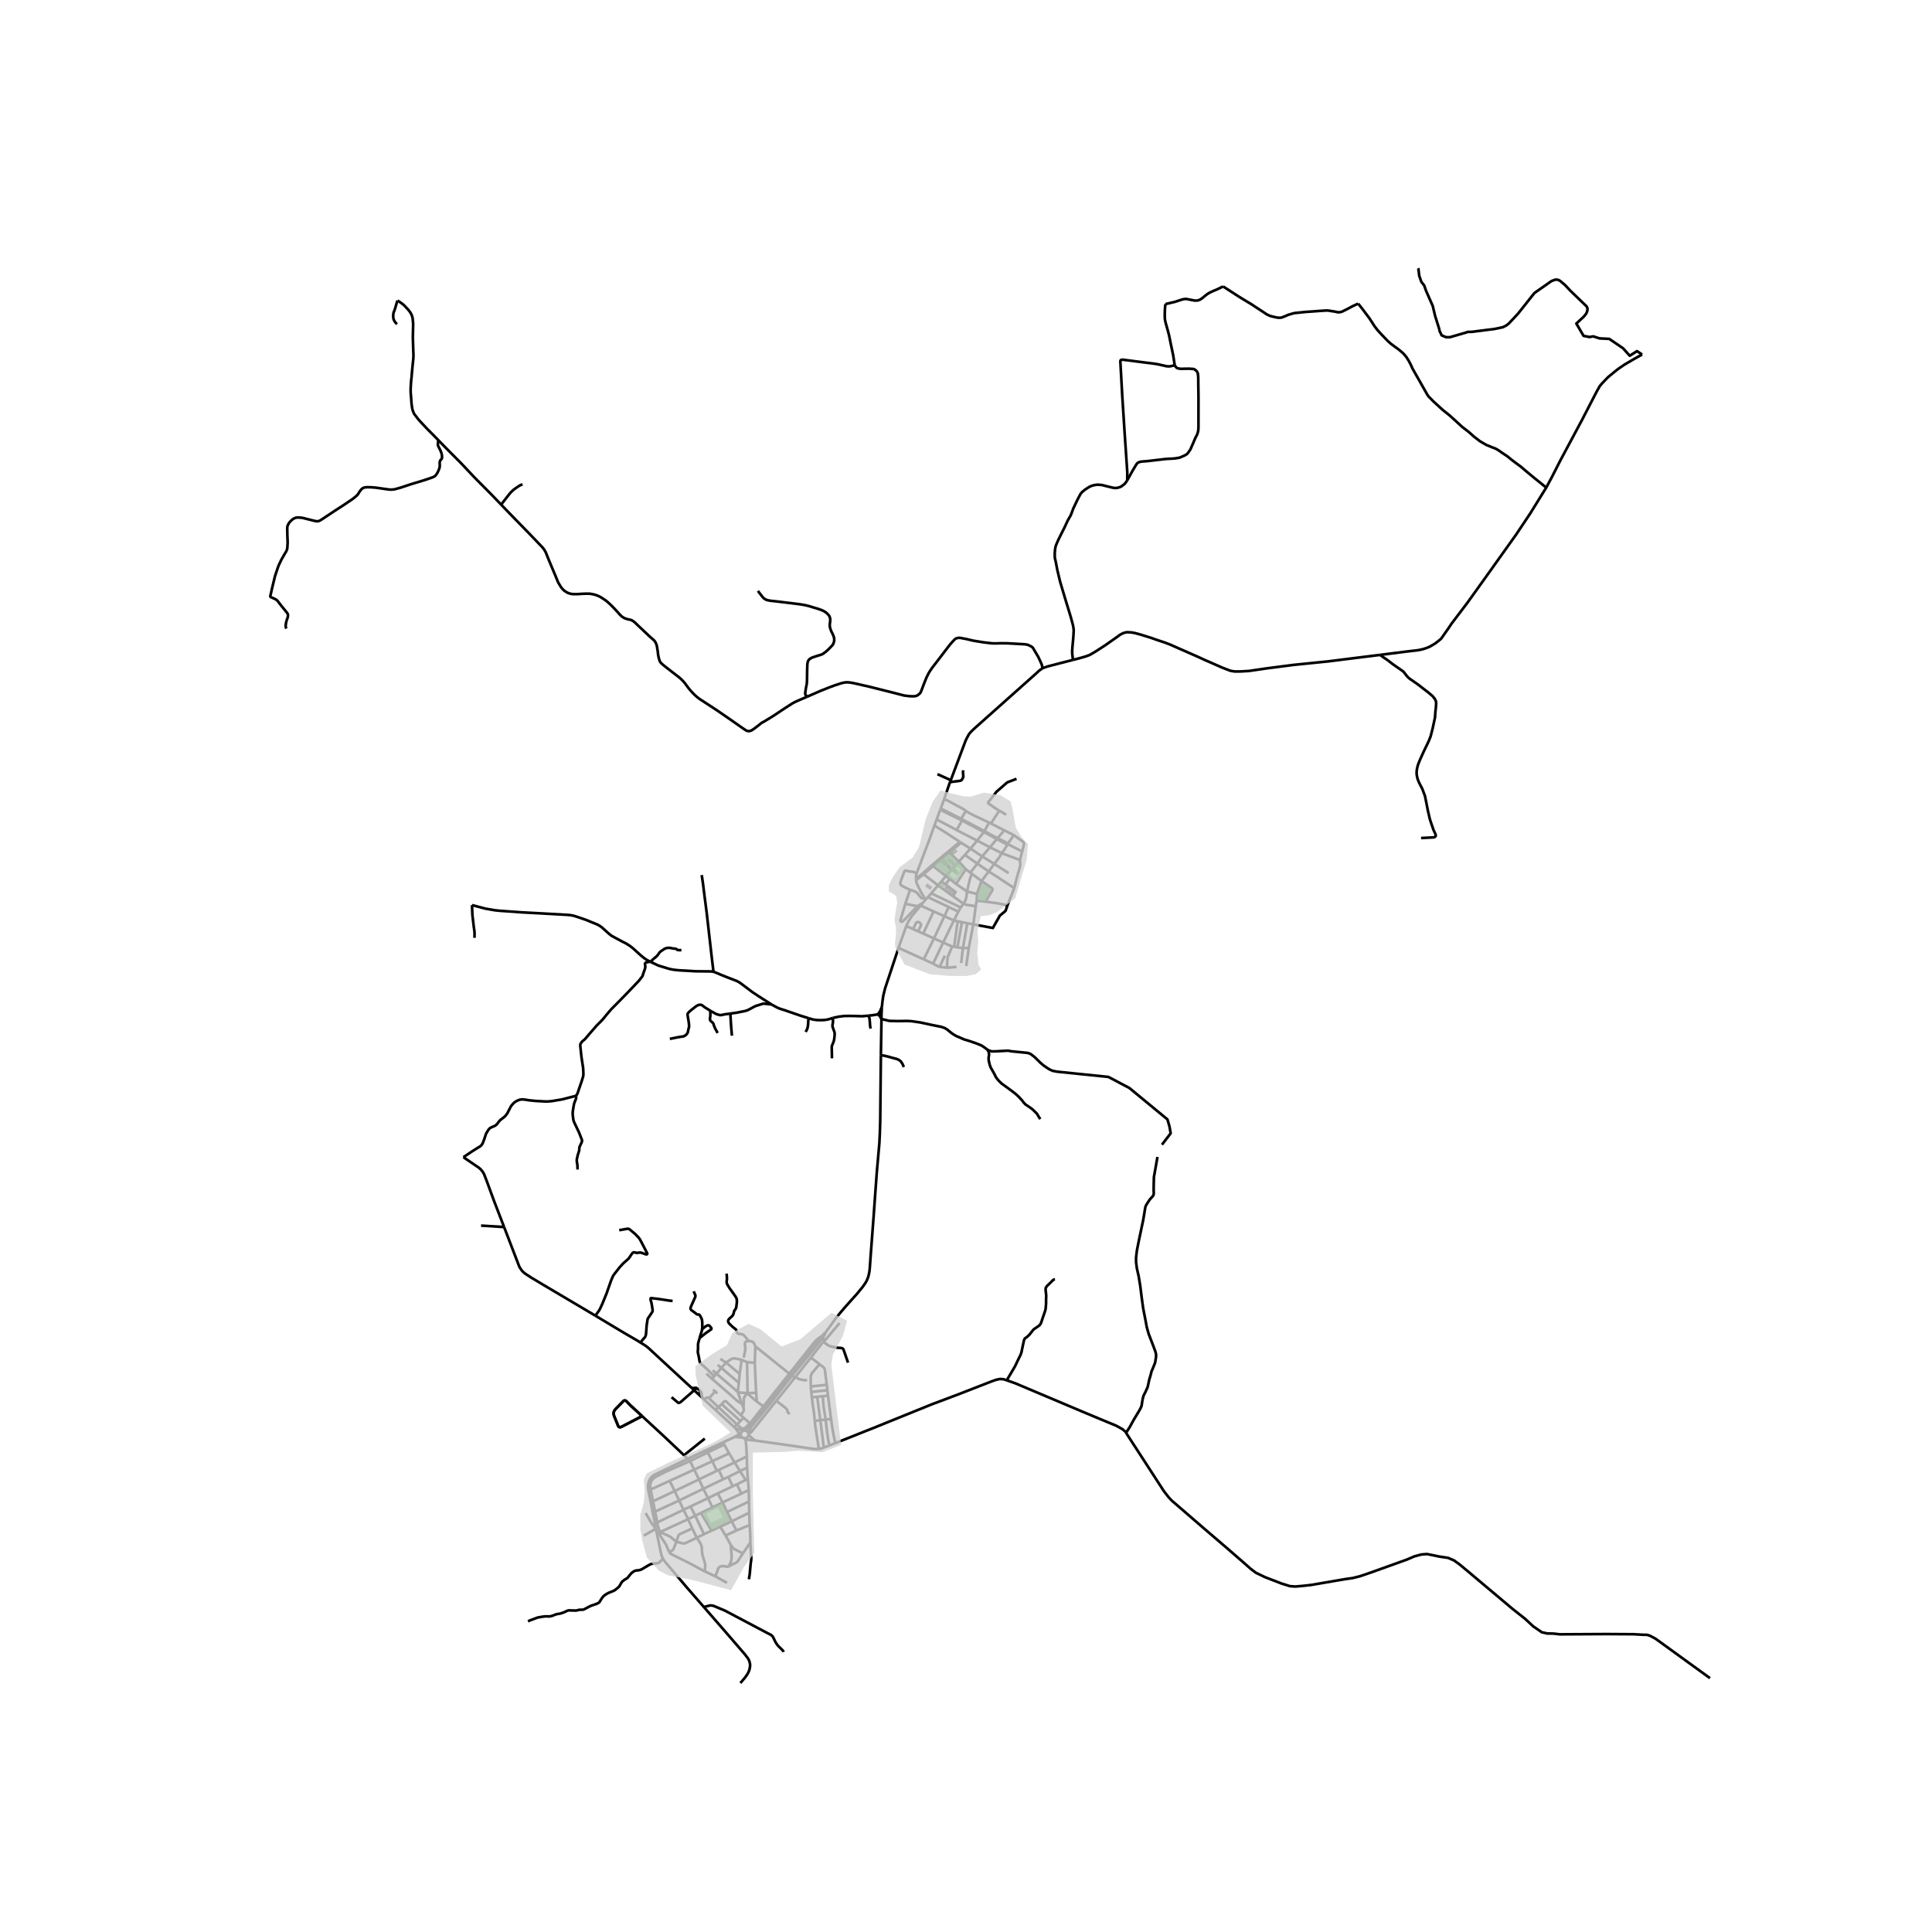 <svg xmlns="http://www.w3.org/2000/svg" width="960" height="960" viewBox="0 0 720 720"><defs><style>*{stroke-linejoin:round;stroke-linecap:butt}</style></defs><g id="figure_1"><path id="patch_1" d="M0 720h720V0H0z" style="fill:#fff"/><g id="axes_1"><path id="patch_2" d="M90 637.778h558V89.422H90z" style="fill:#fff"/><g id="LineCollection_1"><path d="m303.647 529.509.168 1.832 1.357 8.696M281.334 536.846l13.16 1.851 7.619 1.125 1.438.172 1.621.043M307.01 539.482l-.897.319-.94.236M611.978 132.113l-2.649 1.465-3.917 2.289-2.169 1.493-.776.575-2.404 1.963-.893.76-2.109 2.204-.847.985-.447.797-.719 1.267-1.98 3.83-3.53 6.83-8.004 14.958-3.21 6.3-2.087 3.882M514.273 244.062l10.218-1.289 3.959-.455 1.781-.383.943-.29 1.629-.633 2.013-1.19 1.55-1.2.703-.602.617-.878 2.122-3.014 1.139-1.71 5.97-7.871 6.677-9.316 11.462-16.076 5.215-7.807 5.966-9.637M506.153 113.153l1.682 2.121 2.556 3.416 1.797 2.79 1.118 1.477 1.398 1.547 2.444 2.548 1.238 1.102 3.011 2.212 1.358 1.157.655.68.68.828.87 1.375.703 1.321.798 1.743 2.5 4.392 1.71 3.017 1.373 2.415.464.586 1.885 1.9 3.25 2.969 2.533 2.024 2.483 2.243 2.261 2.087 2.348 1.805 2.229 1.962 2.108 1.61 2.277 1.32 2.148.884 1.262.468 1.126.641 1.07.758 2.293 1.525 1.526 1.257 1.51 1.142 2.108 1.555 1.202 1.055 1.734 1.446 1.76 1.453 4.616 3.727M351.874 297.763l-1.293 3.56M359.941 302.187l-.607-.462-.902-.515-1.893-1.016-2.796-1.532-1.869-.899M354.04 291.463l-.496 1.424-1.67 4.876M366.659 310.08l4.808 2.625M366.659 310.08l.191-.344M366.659 310.08l-2.503 3.195M366.659 310.08l-8.14-4.291M363.62 337.701l.385-2.047M363.62 337.701l-.89 6.785M359.039 336.781l1.022.391 3.56.529M361.683 316.26l-3.507-2.203M361.683 316.26l4.34 2.9M361.683 316.26l2.473-2.985M361.683 316.26l-2.109 2.33M375.413 314.784l.27-.47M375.413 314.784l.695.07M373.32 317.956l1.07-1.453 1.023-1.72M375.413 314.784l-3.946-2.08M352.88 360.638l-2.706-.327M352.88 360.638l3.585-.304M354.806 352.738l-1.047 2.626-.495 1.008-.144.844-.087.93-.152 2.492M341.413 328.017l-.054-.543M341.413 328.017l2.773-2.229M344.5 334.57l-1.361-2.258-.953-2-.416-.845-.167-.383-.12-.54-.07-.527M345.801 334.34l7.75 3.686M345.801 334.34l1.223-1.425M345.801 334.34l-.883.924M334.86 353.254l9.388 4.254M334.86 353.254l2.872-8.147M328.628 375.284l.096-.67.137-1.359.307-2.186.689-2.765 5.003-15.05M353.552 338.026l-1.6 3.427M353.552 338.026l3.6 1.711M372.384 302.117l-3.084 4.777M378.832 290.249l-3.474 1.327-4.004 3.494-1.981 2.563-.965 1.185-.16.242v.196l.104.149.104.078 2.473 1.738 1.455.896" clip-path="url(#p49ac67922e)" style="fill:none;stroke:#000"/><path d="m374.952 303.647-1.616-1.023-.952-.507M357.33 321.074l2.244-2.485M357.33 321.074l-3.54-3.361M357.33 321.074l2.602 2.867M357.33 321.074l-1.363 1.533M369.3 306.894l-.674-.344M369.3 306.894l4.988 2.544M368.92 315.752l-4.764-2.477M368.92 315.752l4.4 2.204M368.92 315.752l2.547-3.047M368.92 315.752l-2.897 3.408M368.626 306.55l-1.776 3.186M359.941 302.187l.615.398.656.414 2.18 1.11 5.234 2.441M355.478 343.032l-3.526-1.58M355.478 343.032l1.674-3.295M355.478 343.032l-3.99 8.224M355.478 343.032l1.425.293M361.614 325.208l.524.391M361.614 325.208l2.624-3.352M361.614 325.208l-1.682-1.267M359.932 323.94l-3.65 5.482M339.166 331.63l-1.787 5.198M344.5 334.57l-.381.148-.328.031-.363-.058-.228-.168-.719-.852-.543-.766-.663-.523-1.118-.485-.99-.268M341.569 325.644l-.374-.31-.447-.286-.264-.13-.34-.07-.658-.019-.304-.035-.543-.074-.872-.225-.234-.049-.142.016-.144.056-.12.092-.093.14-1.334 3.529-.144.672-.016.438.1.34.323.246.592.406 2.611 1.248M358.009 305.523l.51.266M358.009 305.523l.22-.38M350.397 301.78l3.562 1.75 4.05 1.993M377.826 311.243l-3.538-1.805M377.826 311.243l-2.144 3.07M380.925 317.32l.718-2.81-.192-.547-.431-.422-3.194-2.298M337.379 336.828l4.516.883M341.895 337.71l-4.781 5.01-.488.461-.295.246-.303.075-.36-.106-.128-.356 1.839-6.212M364.238 321.856l-4.664-3.267M364.238 321.856l4.228 2.904M364.238 321.856l1.785-2.696M360.383 332.217l-4.101-2.795M360.383 332.217l3.702.94M362.138 325.6l-.352.983-.231.72-.184.68-.988 4.234M359.039 336.781l.67-1.016.416-1.36.258-2.188M351.488 351.256l-3.745 7.858M351.488 351.256l-3.421-1.529M351.488 351.256l3.318 1.482M356.508 309.332l-7.437-3.957M356.508 309.332l7.648 3.943M356.508 309.332l2.012-3.543M368.466 324.76l2.083-2.803M368.466 324.76l-2.663 3.573M377.995 330.986l-6-3.957-3.529-2.27M364.085 333.158l1.718-4.825M364.085 333.158l-.08 2.496M354.806 352.738l.757.112M348.232 307.649l.839-2.274M357.673 313.713l-5.2-3.407-4.24-2.657M341.569 325.644l.169-.585 1.202-3.074 1.77-4.771 1.485-3.86 2.037-5.705M347.743 359.114l-3.495-1.606M350.174 360.31l-.352-.042-2.079-1.154M365.803 328.333l-3.665-2.734M367.247 335.998l2.39-3.89.201-.36.064-.226-.096-.297-.368-.414-3.635-2.478M352.52 326.482l-4.805-3.717M352.52 326.482l1.359 1.033M352.52 326.482l2.217-2.492M352.52 326.482l-1.657 1.98M351.952 341.453l-3.885 8.274M351.952 341.453l-4.025-1.803M349.07 305.375l1.327-3.595M358.046 338.177l-11.022-5.262M358.046 338.177l.993-1.396M358.046 338.177l-.894 1.56M353.879 327.515l.994.766 1.409 1.14M342.145 347.08l-1.892-.846M340.253 346.234l1.086-2.146.112-.235.2-.156.31-.086.496.078.423.262.2.262.136.304-.008.243-.048.28-1.015 2.04M342.145 347.08l1.902.85M364.005 335.654l3.242.344M350.863 328.462l1.524 1.167M350.863 328.462l-1.289 1.49M374.288 309.438l-2.512 2.91M344.248 357.508l3.819-7.78M347.927 339.65l-3.88 8.28M347.927 339.65l-4.825-2.161M375.896 325.393l-5.347-3.436M347.024 332.915l2.55-2.964" clip-path="url(#p49ac67922e)" style="fill:none;stroke:#000"/><path d="m375.46 337.354-3.742-.72-4.471-.636M343.102 337.489l-1.207.222M343.102 337.489l.856-1.049M337.732 345.107l.86-1.84 1.24-1.887 3.27-3.891M340.253 346.234l-2.521-1.127M359.941 302.187l-1.712 2.956M373.32 317.956l6.79 2.555M370.549 321.957l1.717-2.274 1.054-1.727M347.715 322.765l-.442-.299M347.715 322.765l2.693-2.24M344.186 325.788l.819-.64 2.71-2.383M354.04 291.463l.286-.711M358.975 287.05l-.104.75.088 1.047.024.789-.596 1.065-.275.154-.439.148-3.634.46M370.549 321.957l-4.526-2.797M353.879 327.515l-1.492 2.114M371.467 312.705l.309-.358M349.361 288.503l4.965 2.249M359.039 336.781l-3.95-2.818M357.673 313.713l.503.344M357.673 313.713l-3.574 3.032-.707.566M341.895 337.71l2.063-1.27M353.79 317.713l-.398-.402M353.79 317.713l4.386-3.656M353.79 317.713l-2.726 2.267M355.088 333.963l1.056-1.497-3.757-2.837M350.397 301.78l.184-.457M344.047 347.93l4.02 1.797M388.512 249.038l-1.214.86-1.214 1.126-23.108 20.6-1.216 1.191-.533.621-.399.672-.456.852-.506 1.03-5.54 14.762M361.036 353.301l-2.192.033M361.036 353.301l1.693-8.815M361.036 353.301l-.959 6.72M281.334 536.846l-1.565-1.345-.817-.683M277.81 535.984l.39.338.634.258 2.5.266M328.28 393.247l-.248 24.662-.144 4.516-.175 3.61-.943 10.72-.64 8.768-.558 7.845-1.122 14.87-.276 3.95-.144 1.52-.215 1.168-.268 1.016-.3.808-.287.639-.31.559-1.056 1.555-2.165 2.658-4.22 4.712-2.121 2.47-1.526 1.902-3.98 5.485M307.583 496.68l-.396.264-.237.28-.623.782" clip-path="url(#p49ac67922e)" style="fill:none;stroke:#000"/><path d="m306.77 498.22.363-.493.322-.598.128-.45M273.785 535.526l-4.3 1.984M273.785 535.526l1.067.032 1.506.182.352.051" clip-path="url(#p49ac67922e)" style="fill:none;stroke:#000"/><path d="m276.033 534.45-.663.175-.526.232-1.06.67M274.022 532.186l-.332-.31M274.022 532.186l.858 1.202.218.334.346.355.595.318M277.031 533.21l-.905-.334-.75-.191-1.354-.5M276.71 535.791l.414.177.448.046M276.033 534.45l.02.392.127.371.224.325.306.253M278.918 534.181l-.215-.435-.242-.262-.301-.196-.52-.15M278.918 534.181l.523-1.375.32-.621.399-.669.755-.937 6.146-7.513 3.243-4.2 4.908-6.215M278.918 534.181l.052.313M277.81 535.984l.408-.15.345-.262.252-.349.137-.405M277.81 535.984l-.238.03M276.039 534.395l-.006.055" clip-path="url(#p49ac67922e)" style="fill:none;stroke:#000"/><path d="m277.031 533.21-.368.18-.303.273-.213.344-.108.388M279.634 574.848l-2.78 4.057M279.381 568.345l.208 3.25.045 3.253M279.094 588.542l.311-1.976.228-2.555.132-1.423.199-1.293.016-.484-.118-1.973-.117-2.055-.11-1.935M271.725 541.623l-6.27 2.923M271.725 541.623l2.041 3.384M271.725 541.623l-1.833-3.285M242.46 555.109l7.105-3.23M242.46 555.109l.914 4.372M257.156 544.491l-9.253 4.063-3.766 1.973-.523.378-.571.567-.415.738-.228.684-.128.77.188 1.445M273.766 545.007l-5.918 2.789M273.766 545.007l2.009 3.227M273.766 545.007l4.549-2.243M243.374 559.48l8.068-3.812M243.374 559.48l-.827.473M243.374 559.48l.743 3.868M275.775 548.234l-4.341 2.164M275.775 548.234l2.133 3.32M275.775 548.234l2.636-1.302M244.117 563.348l8.978-4.152M244.117 563.348l-.882.223M244.117 563.348l.755 3.687M278.703 551.206l.343 4.09M278.703 551.206l-.292-4.274M278.703 551.206l-.795.348M244.912 567.524l-.767.461M244.912 567.524l-.04-.489M254.737 562.657l-7.369 3.532-1.218.593-.627.329-.611.413M245.923 570.982l-.728-2.254-.127-.348-.056-.297-.064-.312-.036-.247M279.046 555.297l.08 4.266M279.046 555.297l-2.732 1.328M245.923 570.982l10.526-4.824M245.923 570.982l-.304.078M252.049 574.541l-1.626-1.32-.331-.282-.332-.242-.367-.219-1.657-.75-1.813-.746M279.21 563.75l.171 4.595M279.21 563.75l-.085-4.187M279.21 563.75l-6.502 3.188M252.049 574.541l-.959 2.523-.231.419-.264.281-.2.117-1.03.453M245.619 571.06l.316.961.203.446.204.316 1.597 2.41.408.739.263.629.268.633.487 1.14M262.7 585.636l-6.61-3.516-5.867-2.903-.37-.285-.256-.265-.232-.333M279.381 568.345l-4.928 2.024M270.417 572.23l4.036-1.861M270.417 572.23l1.911 3.483M270.417 572.23l-2.014-3.271M257.156 544.491l1.55 3.184M257.156 544.491l-.402-1.062M257.156 544.491l6.594-3.204M258.706 547.675l-9.141 4.204M258.706 547.675l6.75-3.13M258.706 547.675l1.785 3.664M260.491 551.339l-9.05 4.329M260.491 551.339l6.645-3.223M260.491 551.339l1.626 3.485M262.117 554.824l-9.022 4.372M262.117 554.824l7.38-3.547M262.117 554.824l1.75 3.496M263.866 558.32l-6.542 3.094M263.866 558.32l3.61-1.777M263.866 558.32l1.65 3.44M265.515 561.76l-4.31 2.067M265.515 561.76l3.775-1.845M267.476 556.543l5.54-2.633M267.476 556.543l1.814 3.372M269.29 559.915l7.024-3.29M269.29 559.915l1.689 3.555M272.708 566.938l.313.671 1.432 2.76M270.979 563.47l1.73 3.468M270.979 563.47l8.146-3.907M271.434 550.398l-1.937.88M271.434 550.398l1.581 3.512M273.015 553.91l1.602-.743M274.617 553.167l3.29-1.613M274.617 553.167l1.697 3.458M269.485 537.51l.407.828M269.485 537.51l-12.73 5.919M278.315 542.764l.096 4.168M277.572 536.014l.263.65.134.75.126 1.404.22 3.946M263.75 541.287l1.705 3.259M263.75 541.287l6.142-2.95M265.455 544.546l1.681 3.57M267.136 548.116l.712-.32M267.848 547.796l1.649 3.481M249.565 551.879l1.877 3.789M251.442 555.668l1.653 3.528M253.095 559.196l1.642 3.46M254.737 562.657l2.587-1.243M254.737 562.657l1.712 3.5M257.324 561.414l1.767 3.425M262.347 571.744l-2.678 1.336M262.347 571.744l2.838-1.305M259.091 564.839l.024.055 3.232 6.85M306.794 500.024l-4.593 5.891M306.794 500.024l.15.11M306.77 498.22l.084.16.025.14.02.254-.021.266-.084.984M284.505 524.128l6.22-7.863M284.505 524.128l-2.436-1.79M279.435 530.421l.51-.531 4.56-5.762M278.586 519.158l-.171-11.54M278.586 519.158l3.189-.083M278.586 519.158h-.142M282.069 522.337l-2.58-2.17-.447-.422-.23-.253-.11-.156-.116-.178M278.415 507.619l2.875.273M278.415 507.619l-2.037-.844M281.502 501.764l-.212 6.128M281.502 501.764l12.655 10.163M279.046 499.78l.24-.004.441.05.485.135.407.185.26.312.316.527.307.779M282.069 522.337l-.294-3.262M276.378 506.775l-.719 5.243M270.595 507.806l1.786-1.242.567-.223.375-.09h.415l.488.047 2.152.477M274.95 518.706l1.42 4.294M274.95 518.706l.388-3.364M274.95 518.706l-7.905-6.759M278.444 519.159l-1.827-.128-.734-.076-.5-.089-.433-.16M276.09 527.434l1.056.943M277.077 524.595l.116.612-.004.274-.024.261-.112.239-.963 1.453M268.946 523.268l1.034-1.03.154-.054.15-.02.141.025.134.057.064.059 5.467 5.13M265.296 513.815l.924-.987M265.296 513.815l-2.037-1.895M276.37 523l-.77-.367-.496-.309-.575-.445-2.256-2.032-6.977-6.032M276.37 523l.707 1.595M270.595 507.806l-1.765 1.97M270.595 507.806l-2.149-1.39M270.595 507.806l5.064 4.212M275.66 512.018l-.322 3.324M268.83 509.775l-1.785 2.172M268.83 509.775l6.508 5.567M268.83 509.775l-1.344-1.128M267.045 511.947l-.825.881M267.045 511.947l-1.45-1.27M281.775 519.075l-.485-11.183M266.64 525.442l-4.308-3.97M266.64 525.442l1.092-1.033M273.69 531.876l-.725-.662-6.325-5.772M279.435 530.421l-2.289-2.044M279.435 530.421l.657.502M279.435 530.421l-1.779 1.799M268.946 523.268l-1.214 1.14M268.946 523.268l7.006 6.31M275.952 529.577l-1.291 1.283M275.952 529.577l1.194-1.2M267.732 524.409l6.929 6.451M267.732 524.409l-3.535-3.296M274.661 530.86l-.97 1.016M277.656 532.22l-.444.086-.515.054-.33-.081-.305-.165-1.401-1.254M280.092 530.923l-.415.512-.416.414-.479.46-.603.477M291.353 516.702l-1.33 1.633-8.968 11.505-.963 1.083M294.157 511.927l-3.432 4.338M294.157 511.927l.67.464M306.327 498.006l-.062-.016-.04-.003-.066.004-.082.02-.156.076-.261.19-.304.23-.815.62-.441.416-.547.565-9.396 11.82M352.11 356.163l-1.936 4.148M355.088 333.963l-5.514-4.012M344.918 335.264l-.418-.694M344.918 335.264l-.96 1.176M328.496 378.201l.038-.67M328.496 378.201l-.008 1.556M328.496 378.201l-.95.136M327.467 377.607l-.454.445M328.534 377.531l-.629-.028-.438.104" clip-path="url(#p49ac67922e)" style="fill:none;stroke:#000"/><path d="m328.628 375.284-.37.86-.222.619-.295.416-.274.428M327.546 378.337l.313.34.225.321.136.275.268.484M327.546 378.337l-.533-.285M328.534 377.531l.094-2.247M323.615 378.505l1.31-.128 2.088-.325M328.28 393.247l.19-11.509.018-1.98M367.985 391.2l-.975-.75-1.198-.797-1.885-.782-2.955-1.015-1.661-.485-1.486-.656-1.614-.688-1.198-.735-1.15-.874-.863-.735-.782-.485-1.326-.5-3.786-.766-4.121-.89-3.227-.47-1.582-.093-3.626.047-3.147-.079-2.915-.69M272.328 575.713l.692 1.02.271.304.287.207.72.387 2.555 1.274" clip-path="url(#p49ac67922e)" style="fill:none;stroke:#000"/><path d="m271.678 583.663 1.098-.559 1.575-.768.224-.125.18-.157.16-.2 1.938-2.95M271.678 583.663l.719-1.7.111-.44.084-.45.064-.598v-.547l-.048-.66-.28-3.555M268.403 568.959l-3.218 1.48M268.403 568.959l4.305-2.02M259.669 573.08l-1.682-3.489M262.7 585.636l.116-2.301-.04-.473-.12-.543-.156-.527-.18-.555-.495-1.54-.187-1.226-.077-1.473-.131-.836-.24-.644-.192-.371-.283-.477-1.046-1.59" clip-path="url(#p49ac67922e)" style="fill:none;stroke:#000"/><path d="m252.049 574.541 2.48.644h.347l.324-.054.28-.086.374-.156 3.815-1.809M256.45 566.158l2.641-1.319M256.45 566.158l1.537 3.433M305.404 508.416l-3.203-2.5M302.137 516.698l-.008-3.035.03-.514.074-.635.224-.5.255-.441 2.692-3.157M308.112 516.08l-.691-5.445-.148-.508-.18-.347-.26-.286-1.429-1.078M302.545 520.742l-.208-2.02M302.545 520.742l2-.18M303.647 529.509l-.322-3.22-.429-2.836-.351-2.711M308.567 520.144l-1.969.187M308.567 520.144l1.134 8.681M308.567 520.144l-.24-2.04M302.337 518.722l-.2-2.024M302.337 518.722l5.99-.617M308.327 518.105l-.215-2.024M302.137 516.698l5.975-.617M311.263 537.822l-2.133.832M309.701 528.825l.699 4.641.863 4.356M364.438 516.791l-7.524 2.931-9.536 3.579-10.72 4.344-11.27 4.571-2.855 1.125-4.844 1.938-6.426 2.543M296.497 513.067l1.191-1.486 4.513-5.666M259.091 564.839l2.114-1.012M349.574 329.951l-5.388-4.163M344.186 325.788l-.303-.31M341.569 325.644l-.13.658-.056.508-.024.664M341.36 327.474l2.523-1.997M353.392 317.311l-6.12 5.155M347.273 322.466l-3.39 3.011M270.939 589.902l-4.353-2.438M303.647 529.509l2.06-.25M309.701 528.825l-2.004.202M307.01 539.482l-1.303-10.223M307.01 539.482l2.12-.828M304.545 520.562l2.053-.23M304.545 520.562l1.162 8.697M307.697 529.027l.527 4.623.379 2.63.223 1.17.304 1.204M307.697 529.027l-1.99.232M306.598 520.331l.32 3.83.779 4.866M375.19 514.394l3.05-5.158 1.262-2.656.863-1.735.304-.89.575-2.798.423-1.86.136-.28.303-.337.687-.492.847-.805.815-1.016.63-.804.471-.376.624-.421.806-.555.511-.43.368-.531.304-.798.223-.718.296-.86.335-.969.535-1.57.16-.953.12-1.555v-1.57l.056-1.43-.096-.993-.112-.922-.024-.485.096-.57.48-.672.966-.898 1.174-1.196.415-.274.376-.03M367.985 391.2l.447.766.08.39.08.594-.064.563-.112.657.032.827.064.438.207.876.176.702.368.907.655 1.157.75 1.344.416.89.431.61.719.875 1.118 1.078 1.645 1.173 2.381 1.75 1.15.906 1.134 1.047 1.262 1.376.64.844.654.671.559.36 1.342.922.671.5.719.704.943.937.558.954.671 1.047M419.66 533.957l.338.548.863 1.344 5.559 8.563 5.543 8.549 1.757 2.703 1.742 2.25 1.293 1.395 1.199 1.012 10.59 9.157 8.34 7.142 6.198 5.375 2.939 2.594 1.95 1.5 3.513 1.687 6.167 2.376 3.115.969 2.029.125 2.555-.219 3.163-.344 12.94-2.219 2.668-.375 2.763-.688 4.09-1.406 13.227-4.75 2.987-1.266 2.54-.672 2.06-.156 2.157.422 2.445.515 3.21.469 2.237.938 2.06 1.484 3.115 2.578 16.678 14.033 4.665 3.688 3.035 2.813 3.227 2.219 1.98.437 2.173.031 2.556.281 17.349-.093 10.16.063 3.226.187 1.726.031 1.181.375 1.981 1.063 2.077 1.5 18.243 13.22M364.438 516.791l4.953-1.929 1.708-.625 1.502-.328 1.342.078 1.246.407M419.66 533.957l-.269-.436-1.102-.922-2.38-1.313-2.812-1.156-9.68-4.032-24.921-10.532-3.307-1.172M328.28 393.247l1.381.204 1.981.5 1.614.453.974.25.815.375.703.563.687 1.093.383.985" clip-path="url(#p49ac67922e)" style="fill:none;stroke:#000"/><path d="m433.018 426.598 3.259-4.251-.448-2.563-.767-2.626-14.185-11.69-7.796-4.125-19.201-1.97-1.598-.312-1.086-.484-1.102-.688-1.279-.891-1.054-.907-2.236-2.187-1.262-.985-.767-.39-.814-.172-3.036-.298-2.811-.28-1.119-.22-1.294.063-2.827.156-1.949.047-.879-.25-.782-.375M431.356 431.16l-1.134 6.44-.192 1.031-.064 2.485-.032 2.485.048 1.063-.064.578-.271.5-.448.485-.703.797-1.262 1.906-.383.86-.175 1-.177 1.14-.447 2.657-1.022 4.86-.591 2.782-.75 3.782-.32 2.719.016 1.703.287 2.22.672 2.969.574 3.5.576 4.58.527 3.843.878 4.501.447 2.438.32 1.172.448 1.547 1.628 4.236.815 2.187.256.97.032.874-.176 1.22-.192 1.14-.702 1.782-.64 1.484-.319 1.312-.559 1.891-.288 1.407-.287 1.25-.75 1.672-.736 1.453-.287.985-.288 1.579-.16 1.156-.271.75-.703 1.281-1.917 3.188-1.581 2.86-1.33 2.077M312.888 493.038l-5.945 7.097M267.344 519.277l-.798-.719M265.715 517.901l.83.657M266.546 518.558l-2.349 2.555M262.332 521.473l1.068-.61.17-.05.174-.022.152.029.301.293M256.754 543.429l-.472.226M242.547 559.953l.688 3.618M256.282 543.655l-12.017 5.759-.815.5-.547.484-.431.488-.42.605-.22.56-.219.655-.088.641-.023 1.11.115.945.93 4.551M243.235 563.571l.818 3.967M244.145 567.985l-.092-.447M244.145 567.985l.233 1.265M244.772 571.396l-.312-1.697M244.772 571.396l.847-.336M247.064 580.85l-.327-.656-.212-.648-.18-.669-1.573-7.48M266.586 587.464l1.082-2.902.203-.395.248-.207.34-.145.387-.11.603-.065.424.015.81.156.368.051.327-.037.3-.162M266.586 587.464l-3.886-1.828M257.987 569.591l-4.48 2.063-.32.172-.24.254-.14.242-.758 2.219M262.302 598.88l8.145 9.352 7.2 8.351 1.107 1.473.332.583.196.5.227.927.044.6-.18 1.266-.263.824-.36.793-.451.703-.635.902-1.742 2.079M358.208 358.911l.636-5.577M360.269 344.016l-2.184-.448M360.269 344.016l2.46.47M358.844 353.334l1.553-8.692-.128-.626M358.844 353.334l-2.042-.301M358.085 343.568l-1.182-.243M356.802 353.033l1.55-8.547-.267-.918M356.802 353.033l-1.24-.183M375.46 337.354l2.535-6.368M362.73 344.486l7.284 1.344 2.619-4.626 2.109-1.75.718-2.1M380.11 320.511l.111 1.368v.508l-.143.735-1.22 4.296-.863 3.568M380.925 317.32l-.816 3.191M380.925 317.32l-4.817-2.466M260.284 519.585l-1.588-1.468M260.284 519.585l1.446 1.334M260.284 519.585l.91-1.066M262.302 598.88l-6.427-7.38-7.632-8.997-.83-1.07-.349-.583" clip-path="url(#p49ac67922e)" style="fill:none;stroke:#000"/><path d="m196.776 604.243.692-.356.51-.175.755-.282 1.19-.464.503-.173.632-.113 1.465-.238.68-.067h.658l.862.024.636-.11.483-.132 1.262-.504.619-.156.719-.102.551-.12 1.374-.49 1.018-.492.451-.128.412-.032.575.032 1.785.047.31-.047.251-.053.262-.088.34-.07.249-.032 1.04-.027.296-.043.247-.072.298-.143 1.895-1.008.665-.283.689-.223 1.126-.393.583-.275.326-.195.153-.142.138-.177.511-.84.581-.855.294-.338.29-.272.395-.298.447-.268.659-.39 1.526-.61.63-.275.296-.166.228-.184 1.006-.793.325-.332.224-.283.196-.346.543-.94.29-.35.26-.24.648-.482.705-.41.206-.14.165-.15.164-.183.627-.809.488-.586.329-.298.366-.264.365-.25.509-.25.545-.08.485-.051.462-.06.41-.108.51-.213 2.16-1.285 1.099-.594.423-.158.38-.07.391-.024 1.386-.119.284-.076.26-.116.24-.17.22-.23 1.06-1.135M262.332 521.473l-.602-.554M306.943 500.135l1.612 1.19.296.158.429.166.627.19 1.943.395 1.47.111.433.074.31.145.219.238.131.314 1.626 4.698M279.046 499.78l-.192.002-.597.092-.298.154-.217.22-.118.249-.032.55.1.837.072.644-.028.567-.552 2.852M277.077 524.595l.112-3.236.056-.355.152-.332.195-.317.852-1.196M270.783 474.641l.135 1.688-.027.516-.088.613-.004.32.036.286.077.304.112.282.77 1.281 2.268 3.185.367.632.136.457.032.563.024.496-.192 1.586-.068.419-.168.425-.303.489-.204.28-.114.262-.08.34-.14.534-.199.476-.146.22-.215.247-1.127 1.024-.183.268-.084.26-.044.234.04.281.112.285.187.295 1.23 1.21 1.306 1.029.19.25.072.184.072.271.158.524.078.152.143.127.18.082.208.04 1.196.182.24.061.165.09.176.158.284.24 1.655 1.99M258.507 481.248l.61 1.371.044.317-.02.234-.103.324-.132.254-.1.266-1.134 2.516-.294.727-.052.322.038.264.12.215.198.224 1.375.998.51.42.186.12.197.052.254.002.188.006.211.11.162.144.223.334.514 1.021.091.366.073.422.05.605.013 1.348-.01.502-.064.631M260.723 498.667l.231-.81.62-1.954.081-.54" clip-path="url(#p49ac67922e)" style="fill:none;stroke:#000"/><path d="m260.723 498.667 2.149-1.749 1.365-.95.72-.51.137-.12.044-.121-.016-.137-.046-.19-.603-.753-.18-.15-.251-.093-.372.055-.395.156-.5.325-1.12.933M260.723 498.667l-.443 1.554-.092.362-.044.384-.016.688.008.846-.062.899-.028.289.014.287.148.701.2.863.219 1.255.096.492.108.356.18.308.291.379.978.832 1.43 1.285 1.578 1.61.932.771M238.645 500.312l1.127-1.323.453-.506.202-.285.158-.348.1-.35.067-.396.049-.606.185-2.53.246-1.635.06-.447.076-.332.118-.264.21-.289.975-1.455.464-.72.05-.16.03-.212-.014-.203-.1-.807-.214-1.326-.18-.873-.16-.453-.071-.366-.036-.334.034-.195.078-.1.06-.031.063-.009.083.009.826.111 1.06.104 2.04.29 2.645.41 1.332.15M221.88 490.32l10.636 6.372 5.092 2.957.886.57.151.093M257.835 517.32l-14.76-13.647-1.198-1.117-1.042-.854-.722-.496-1.468-.894M301.35 379.45l-3.014-.936-6.239-2.15-1.433-.44-1.063-.446-2.045-1.125M265.893 362.172l.277.064.867.333 1.685.726 2.165.868 3.654 1.406.627.328.527.32.507.356 4.122 3.103 2.444 1.63 4.788 3.047M272.175 377.726l2.394-.337 3.171-.63.783-.254.635-.3 1.334-.735.882-.453.5-.203.866-.25 1.541-.493.252-.025.242-.008 1.48.146 1.301.169M264.721 376.664l-1.917-1.166-1.105-.825-.281-.16-.212-.065-.315-.008-.35.051-.37.088-.383.188-.595.398-1.581 1.24-.953.847-.241.312-.112.2-.072.197-.01.212.046.345.335 1.965.148 1.113.044.739-.044.539-.255.93-.108.707-.236.559-.423.539-.495.364-.32.185-.41.113-.525.06-1.082.173-3.27.656M310.32 379.378l.112 1.046-.028.696-.096.469-.08.558.01.333.068.282.693 1.937.064.508-.02.543-.148 1.449-.207.926-.41 1.045-.221.48-.056.224-.022.238-.012.35.077 3.942M323.615 378.505l-2.288.224-3.371-.11-1.625-.008-1.717.024-2.125.257-2.169.486" clip-path="url(#p49ac67922e)" style="fill:none;stroke:#000"/><path d="m301.35 379.45 1.514.47 1.553.23 1.654.032 1.33-.066 1.214-.208 1.705-.53M242.264 358.372l.139.066M175.89 337.32l.287.059 4.717 1.239 3.518.613 1.89.192 8.11.578 7.54.406 10.016.567.77.102.816.144.95.265 3.603 1.224 4.588 1.867.496.29.562.347.555.398 2.265 2.044.507.438.504.402.459.32 3.558 1.93 1.725.872 1.494.941 1.15.919 2.852 2.582 1.226.993.894.621 1.322.7" clip-path="url(#p49ac67922e)" style="fill:none;stroke:#000"/><path d="m214.644 408.299.21-.168.181-.266.3-.712.475-1.43.91-2.607.604-1.976.08-.626v-.629l-.084-1.863-.16-1.016-.487-3.22-.376-3.586-.056-.684.044-.336.136-.293.192-.309.251-.34.436-.41.327-.242.244-.215.288-.308 1.429-1.685 2.716-3.118 1.653-1.656.759-.809 1.186-1.469 1.897-2.231 2.852-2.86 3.682-3.782 3.706-3.9 1.042-1.308.276-.38.2-.402.131-.55.62-1.72.155-.613.032-.426-.072-.515-.06-.286.002-.209.094-.195.18-.178.291-.127 1.334-.272M172.699 431.247l3.366-2.25 2.105-1.32.863-.524.407-.403.316-.465.23-.469.596-1.594.487-1.527.184-.379.238-.403.469-.785.427-.535.528-.372 1.509-.66.423-.277.455-.469.532-.726.487-.563.555-.461.978-.747.428-.392.399-.475.445-.672 1.34-2.59.591-.7.555-.582.607-.418.711-.379.791-.277.771-.129.99.074 1.921.297 2.369.223 3.65.195.986-.031.903-.074.763-.094.794-.145 2.588-.43 3.962-1.02.79-.183.219-.078.217-.139" clip-path="url(#p49ac67922e)" style="fill:none;stroke:#000"/><path d="m215.26 435.85-.085-1.692-.072-.473-.124-.664-.035-.458.023-.48.096-.515.24-1.063.5-1.56.095-.67.016-.505.052-.313.148-.351.703-1.47.081-.433.012-.18-.036-.216-.25-.62-.818-2.11-1.47-3.078-.31-.669-.237-.57-.131-.586-.224-1.727-.008-.844.088-.785.243-1.477.132-.75.2-.68.535-1.38.052-.199.04-.154.004-.156-.076-.723M187.86 457.283l-3.736-9.7-2.775-7.561-.955-2.473-.45-.774-.7-.902-.775-.691-5.77-3.935M175.89 337.32l.16 3.673.103.883.423 3.626.216 1.414.064.938-.024 1.649M262.302 598.88l2.2-.548.314-.031.376.004.403.082.375.09 4.17 1.746 6.662 3.524 9.26 4.89 1.183.595.523.418.267.336.22.421.691 1.434.384.648.443.61.48.532.878.843.587.613.205.281.108.274M239.288 527.744l-7.571 3.925-.328.14-.251.083-.284-.036-.24-.105-.15-.203-.117-.2-1.51-3.723-.151-.628.028-.555.076-.387.25-.477.333-.433 3.015-3.079.22-.113.211-.024.2.024.227.074.272.25 1.498 1.543 1.046.946 3.226 2.978" clip-path="url(#p49ac67922e)" style="fill:none;stroke:#000"/><path d="m239.288 527.744-3.226-2.978-1.046-.946-1.498-1.543-.272-.25-.227-.074-.2-.024-.212.024-.219.113-3.015 3.079-.332.433-.251.477-.076.387-.028.555.151.628 1.51 3.723.116.2.151.203.24.105.284.036.251-.083.328-.14 7.57-3.925" clip-path="url(#p49ac67922e)" style="fill:none;stroke:#000"/><path d="m254.89 542.327-2.538-2.422-5.487-5.165-7.577-6.996M256.282 543.655l-1.391-1.328M221.88 490.32l1.41-1.985.451-.848.811-1.774.891-2.207.609-1.475.321-.94 1.338-3.805.66-1.59.267-.457.451-.61 1.877-2.398 1.22-1.325.536-.494 1.311-1.147.416-.468.395-.594.749-1.1.177-.162.14-.125.232-.084.245-.022.272.063.567.13.311.004.312-.036.401-.078.33-.005.336.04.301.103 1.547.538.144.013.136-.031.089-.044.062-.07.03-.108-.014-.118-.792-1.553-1.561-3-.44-.774-.407-.559-1.238-1.293-2.039-1.713-.223-.15-.208-.102-.282-.041-.283.011-2.976.518" clip-path="url(#p49ac67922e)" style="fill:none;stroke:#000"/><path d="m187.86 457.283.661 1.715 4.973 12.96.415.718.412.617.375.442.361.371.68.557 2.035 1.346 4.959 2.97 18.447 10.918.703.422M261.194 518.52l.078.151.062.194.03.172.366 1.882M261.194 518.52l-1.493-1.243M259.7 517.277l-1.004.84M257.835 517.32l1.388-.114h.224l.116.024.138.047M257.835 517.32l.861.797M250.283 520.707l2.46 2.07.32.031.32-.148.383-.242 4.93-4.3M262.664 536.115l-7.773 6.212M278.18 532.786l-.54.352M278.18 532.786l-.524-.566M277.64 533.138l-.084-.002-.266.013-.259.06M306.327 498.006l.443.213M306.327 498.006l-.611.815-1.946 2.422-8.943 11.148M278.952 534.818l.018-.324M289.32 522.025l-.234.292-8.28 10.329-.634.824-.527.52-.675.504M291.353 516.702l-.628-.437M294.827 512.391l-2.446 3.05-1.028 1.261M296.238 513.39l-6.919 8.635M296.238 513.39l.26-.323M296.238 513.39l-1.026-.74M295.212 512.65l-.385-.259M295.212 512.65l7.153-8.762 2.167-2.717 1.451-1.838.291-.422.496-.692M324.482 383.335l-.172-.727-.06-.445-.036-.602-.084-1.094-.051-.601-.068-.399-.12-.375-.276-.587M264.721 376.664l.003 1.932-.04.351-.051.285-.06.364-.002.264.056.271.147.258.21.219.643.56.126.15.09.182.062.188.28.838.396.891.875 1.555" clip-path="url(#p49ac67922e)" style="fill:none;stroke:#000"/><path d="m272.175 377.726-2.16.303-1.093.228-.272.048h-.303l-.415-.096-.573-.172-.564-.19-1.71-.962-.364-.22M272.175 377.726l.273 4.519.32 3.728M242.403 358.438l2.968 1.404 4.074 1.234 1.601.32 1.941.204 6.322.367 5.272.043.858.055.454.107M261.514 326.107l.47 3.235.568 4.556.807 6.244 1.709 15.065.825 6.965M242.403 358.438l1.275-1.203.727-.593.49-.454.46-.598.412-.59.379-.386.56-.391.99-.649.59-.238.4-.078.64-.031.36.027.322.047.491.111.47.084.464.026.204.022.176.036.208.09.21.14.187.157.103.054.135.04.207.012 1.083.025M301.35 379.45l-.132 1.084-.031.449-.012.582-.148 1.133-.1.422-.236.633-.451.82M187.86 457.283l-8.584-.539M289.32 522.025l3.408 2.667.26.269.247.223.172.285.028.242.024.313.076.199.124.148.635.626M296.497 513.067l.856.674.218.115.211.08.27.084 1.361.276.667.066.715.02M244.46 569.699l-.082-.449M244.46 569.699l-4.536 2.576M240.61 563.9l2.117 3.578.538.799.227.29.262.34.287.2.337.143M244.053 567.538l.819-.503M399.879 245.922l-4.434 1.131-5.208 1.36-1.725.625M370.485 239.778l.966-.016 1.645-.047 2.221.016 6.55.367 1.006.157.683.281.799.406.53.407 2.062 3.485.91 1.97.431 1 .128.64.096.594M300.811 259.636l4.872-2.126 3.211-1.282 2.093-.781 2.476-.813 1.39-.313.934-.047.887.063 1.406.242 5.75 1.305 5.752 1.438 3.594.907 3.738.969 2.125.258 1.557.039.807-.125.639-.32.543-.43.423-.423.392-.875.926-2.47.887-2.219.823-1.687.726-1.165.551-.805 2.844-3.704 3.778-4.947.815-.922.798-.868.248-.238.304-.246.255-.14.36-.118.347-.059.495-.031.363.027 1.043.207 1.058.188 2.652.629 3.73.61 2.716.328.75.063.616.023M420.094 178.985l2.029-3.642 1.461-2.43.376-.4.455-.25.591-.187.655-.086 1.925-.149 7.013-.812 3.035-.157 1.965-.312 1.813-.782.895-.523.423-.469.847-1.196 1.134-2.579.655-1.579.847-1.672.335-1.235.08-1.25v-1.563l.008-9.754-.072-4.845-.016-2.517-.128-1.36-.231-.586-.264-.348-.184-.223-.519-.39-.295-.121-.304-.075-1.494-.093-1.749.015-1.182.04-.487-.048-.68-.117-.486-.195-.4-.399-.184-.281-.175-.297" clip-path="url(#p49ac67922e)" style="fill:none;stroke:#000"/><path d="m420.094 178.985.016-2.97-1.039-15.38-.846-13.255-.711-12.786.128-.352.351-.172.511-.016 7.772.993 4.194.531 1.094.188 3.147.711.862.07.743-.085 1.47-.344" clip-path="url(#p49ac67922e)" style="fill:none;stroke:#000"/><path d="m434.306 113.331-.17 1.77-.064 1.736.008.805.024 1.164.112.72.24.977.734 2.587.495 1.938.671 3.298.83 3.923.6 3.869M399.879 245.922l-.136-1.017-.145-1.212-.032-1.016.065-1.25.271-2.876.144-1.798.096-1.89-.096-.864-.192-1.059-.846-3.126-2.046-6.69-1.885-6.33-1.038-4.345-.527-2.782-.415-1.829-.024-1.712.12-1.344.12-.804.231-.79.895-2.086 2.3-4.596 1.166-2.516 1.134-1.97 1.023-2.688 1.454-3.048 1.11-2.125.583-.735 1.15-.954 1.51-.977.854-.398.959-.29 1.27-.187 1.653.117 2.061.524 1.78.437 1.007.173.815-.04 1.007-.258.806-.414 1.046-.82.56-.72.407-.632M514.273 244.062l-.664.084-8.434 1.047-10.048 1.267-13.067 1.328-9.809 1.266-6.837 1-3.419.188-1.964-.015-1.486-.25-2.94-1.126-4.32-1.901-2.277-.99-2.652-1.22-7.508-3.298-2.78-1.234-1.932-.733-3.291-1.096-1.877-.672-3.866-1.201-2.18-.589-1.413-.247-1.55-.065-.696.132-.806.266-1.039.547-1.046.782-4.6 3.22-3.627 2.344-2.109 1.22-1.71.609-2.267.64-2.18.557M514.273 244.062l.918.647 2.069 1.415 1.717 1.336 1.59 1.117 1.605 1.102.607.423.535.554.823 1.086.495.571.408.367.583.47.703.452.734.532 1.318.914 3.81 2.946 1.645 1.368.847 1.055.328.617.143.462.048.445-.008.64-.088 1.087-.087.813-.08.688-.176 2.313-.894 4.141-.72 2.782-.718 1.813-1.901 3.954-1.518 3.377-.599 1.555-.328 1.305-.135.93-.024 1.035.1.664.183.926.212.665.463 1.11 1.166 2.234.99 2.673.368 1.781.767 3.892.675 2.884.412 1.297.558 1.602.384 1.141.75 1.602.12.477-.08.336-.2.18-.398.218-4.81.25M376.108 314.854l-.426-.54M375.682 314.313l-3.906-1.966M371.776 312.347l-2.058-1.065-2.868-1.546M366.85 309.736l-1.957-1.063-3.45-1.813-2.364-1.223-.85-.494M358.229 305.143l-1.586-.777-3.635-1.867-2.427-1.176M455.806 106.755l2.34 1.5 3.674 2.376 4.744 2.877 1.358.907 2.252 1.469 2.013 1.336 1.254.555 1.845.445 1 .18.766.008.606-.078 1.358-.524.975-.445 1.222-.368 1.094-.305 1.118-.117 2.972-.312 3.035-.211 2.229-.164 1.677-.11.395-.031.643-.031.411.012.604.074 1.138.191.93.129.631.152.352.067.439.035.31-.018.345-.04.647-.196 1.957-.977 2.093-1.11 1.92-.878M434.306 113.331l3.552-.839 2.532-.828.798-.196.783-.07.583.093 1.406.282 1.222.227.68.015.614-.078.671-.235.655-.406 1.837-1.485.75-.516 1.024-.524 1.085-.484 1.087-.454 2.22-1.078M163.363 164.053l-1.819-1.871-2.252-2.251-1.614-1.72-1.71-1.843-1.66-2.173-.408-.993-.263-.899-.144-.93-.152-1.234-.152-2.18-.143-1.658-.008-1.461.064-1.141.103-1.626.176-1.532.112-1.43.32-3.36.223-2.064.048-1.39-.064-1.517-.16-4.924.112-5.205-.207-2.103-.24-.89-.376-.813-.487-.766-.679-.828-1.014-1.063-.647-.649-.503-.398-.695-.493-.974-.648M147.91 120.838l-.703-.859-.315-.528-.204-.425-.092-.458-.068-.809.028-.543.064-.418.044-.281.12-.337.176-.418.231-.62.36-1.243.249-.86.35-1.04M300.811 259.636l-3.314 1.422-1.334.61-.943.515-2.907 1.875-4.234 2.814-3.299 2.016-.75.39-.407.263-.364.316-.395.313-1.638 1.266-.846.586-.487.258-.444.148-.391.051-.396-.047-.53-.156-1.658-1.121-4.058-2.845-5.064-3.486-5.032-3.297-1.693-1.102-.919-.72-.662-.57-1.103-1.117-.846-.961-.775-.962-1.135-1.563-.734-.82-.735-.727-.703-.617-2.188-1.673-3.26-2.548-.85-.714-.415-.41-.268-.34-.256-.552-.255-.875-.152-.703-.104-.461-.044-.422-.084-.813-.111-.684-.144-.903-.128-.703-.223-.649-.296-.609-.375-.555-.568-.523-1.174-1.024-3.977-3.751-1.542-1.485-.623-.485-.48-.293-.299-.128-.367-.098-.603-.137-.567-.133-.711-.235-.735-.375-.583-.414-.651-.656-.627-.711-1.382-1.493-1.23-1.258-.87-.82-1.015-.876-1.477-.993-.847-.508-1.278-.554-1.095-.305-1.222-.227-1.357-.039-1.598.063-1.645.109-1.142.016-.759-.024-.631-.086-.623-.148-.83-.336-1.04-.665-.734-.695-.527-.696-1.038-1.703-.879-2.15-2.684-6.408-1.046-2.625-.6-1.063-.694-.884-1.014-1.054-3.834-4.002-5.264-5.393-5.24-5.43M163.363 164.053l2.223 2.286 6.31 6.362 4.776 5.065 6.55 6.611 3.538 3.681" clip-path="url(#p49ac67922e)" style="fill:none;stroke:#000"/><path d="m194.755 180.583-.423.07-.3.102-.315.168-.535.328-.863.594-.782.555-.543.485-.64.625-.47.539-1.942 2.478-1.182 1.531M282.44 220.217l1.79 2.321.535.531.59.36.656.243.839.171.802.102 1.514.156 6.022.727 3.099.39 1.55.267 1.286.288 1.326.4 1.869.554 1.565.523.751.298.623.343.719.485.535.54.308.324.22.316.183.398.124.458.072.488-.056.77-.116.809-.02.797.116.688.16.516.327.883.32.578.343.774.271.687.084.434.036.426-.008.508-.103.484-.176.548-.32.593-1.334 1.4-1.222 1.109-.727.547-.463.3-.607.27-1.246.36-1.901.625-.958.516-.308.266-.152.223-.187.293-.192.554-.112.781-.072 2.337-.048 3.525-.056 1.156-.143.774-.24 1.235-.176 1.21-.05.397.014.316.052.241.144.286.52.52M163.363 164.053l-.098.638-.055.457-.028.352.008.22.023.21.04.195.476.953.419.825.26.668.184.59.08.391.044.371.013.33-.024.409-.04.19-.067.15-.118.138-.228.225-.168.23-.108.223-.095.371-.033.305.02.496.033.446-.032.383-.056.453-.136.43-.296.719-.131.297-.228.457-.2.348-.276.395-.315.363-.296.246-.534.286-.99.359-2.844.946-4.505 1.36-3.627 1.21-1.501.423-.655.188-.687.109-.743.054-.87-.03-1.255-.173-3.737-.531-1.558-.125-1.597-.043-.68.066-.335.06-.3.094-.335.155-.387.301-.308.324-.307.415-.332.492-.379.633-.367.442-.44.406-1.198.976-3.267 2.212-3.442 2.228-4.377 2.91-.927.606-.483.23-.38.122-.471.031-.53-.066-1.49-.363-3.283-.821-.895-.11-.959-.054-.75.101-.568.22-.51.304-.624.531-.4.4-.414.491-.415.813-.192.54-.04.687.04 2.259.112 2.923-.096 1.695-.048.555-.112.469-.224.559-.847 1.41-.974 1.704-.655 1.376-.391.828-.352.954-1.014 3.047-1.126 4.642-.393 1.773-.182.787-.048.174-.006.095.008.08.023.074.05.09.155.11 1.327.592.543.282.504.398.36.446.522.683.683.88 1.937 2.39.308.407.091.204.072.253.004.293-.02.313-.068.387-.295.793-.28.985-.12.664-.047.36-.012.421.02.352.06.25.195.356M354.737 323.99l1.23-1.383M354.737 323.99l1.1.81M356.517 325.302l-.68-.501M355.967 322.607l-2.71-2.681M351.064 319.98l1.56 1.553-.572.538-1.644-1.546" clip-path="url(#p49ac67922e)" style="fill:none;stroke:#000"/><path d="m350.408 320.525 1.644 1.546.573-.538-1.561-1.553M356.47 324.063l-.633.738M536.405 122.76l.064.531.8 1.688 1.629.688h1.437l6.262-1.814.288-.156 1.629-.031 8.595-1.094 2.939-.626 1.214-.594.958-.719 3.515-3.752 6.102-7.69 6.39-4.472 1.47-.531.958.093.735.376 1.853 1.563 1.949 2.095 6.102 5.877.32.75-.032.689-.16.594-.383.782-.863 1.063-2.716 2.501 2.684 4.596 2.237.437 1.374-.248 2.332.75 3.642.188 5.144 3.501 2.492 2.782 2.683-1.72 1.93 1.256M528.482 99.967l.128.281.287 2.502.799 2.282 1.054 1.344.703 2.001 2.492 5.66.895 3.75 1.565 4.972M356.903 343.325l-1.06 7.632-.28 1.893M261.205 563.827l3.98 6.612" clip-path="url(#p49ac67922e)" style="fill:none;stroke:#000"/></g><g id="PatchCollection_1"><path d="m353.756 317.977-5.463 4.458 7.632 6.096 3.452-4.765zM366.18 329.091l3.393 2.335-2.387 4.38-2.938-.367.237-2.18zM349.883 329.949l1.486 1.105.852-1.115-1.387-1.115zM265.3 570.072l-3.754-6.095 7.412-3.672 3.13 6.407z" clip-path="url(#p49ac67922e)" style="fill:green;fill-opacity:.8"/></g><g id="PatchCollection_2"><path d="m356.754 323.071-.592.752 1.262.984.552-.733zM354.722 324.807l-.868 1.178 1.953 1.62.986-1.177zM264.944 567.514l-1.716-3.462 4.4-2.087 1.716 3.461z" clip-path="url(#p49ac67922e)" style="fill:#90ee90;fill-opacity:.8"/></g><g id="PatchCollection_3"><path d="m258.063 588.808 14.377 3.813 4.856-8.688 3.834-5.251-.575-21.877v-15.44l11.95-.312 5.111-.437 8.946.562 6.9-2.688-3.641-29.691.575-3.938 3.77-7.126 1.533-5.501-5.814-3-11.63 9.876-6.965 2.688-7.923-6.439-4.409-2-5.943 3.25-2.109 4.689-5.686 3.438-6.07 4.438.127 3.563 2.62 11.126 10.288 9.94-3.195 2.062-4.345 2.375-14.761 6.5-8.946 4.376-1.022 2.313.383 4.688-.32 3.563-1.34 4.938v5.313l.702 4.126 1.725 6.375 4.409 4.876 3.642 1.812zM337.106 359.459l9.457 3.626 7.604.624h6.07l3.45-.687 1.981-1.75-1.022-1.813-.448-4.44.384-4.25-.32-3.626 1.215-5.689 3.386-.437 2.62-1.063 6.837-5.127 4.281-14.378.512-5.877-2.237-2.375-2.3-3.689-1.214-6.876-.703-2.939-3.77-2.313-6.198-1-4.92 1.5-2.748-.125-4.217-1-4.281-1.188-3.004 4.314-2.556 6.502-2.492 10.315-2.364 3.876-4.92 3.688-2.364 3.439-1.534 3-.064 2.438 2.684 1.75.447 2.502-.703 3.938-.32 2.75.576 2.501v2.75l-.384 2.876.128 1.813z" clip-path="url(#p49ac67922e)" style="fill:#d3d3d3;fill-opacity:.8"/></g><g id="PatchCollection_4"><path d="m353.301 322.022-.746.707 1.343 1.418.726-.825zM353.869 331.124l-.72.964 2.057 1.495.677-.963z" clip-path="url(#p49ac67922e)" style="fill:#a9a9a9;fill-opacity:.8"/><path d="m352.443 330.06-.69.935 1.396 1.093.72-.964zM345.506 329.17l-.767 1.17 1.964 1.322.737-1.11zM355.208 318.683l1.727-1.454-.788-.734-1.74 1.355z" clip-path="url(#p49ac67922e)" style="fill:#a9a9a9;fill-opacity:.8"/></g></g></g><defs><clipPath id="p49ac67922e"><path d="M90 89.422h558v548.357H90z"/></clipPath></defs></svg>